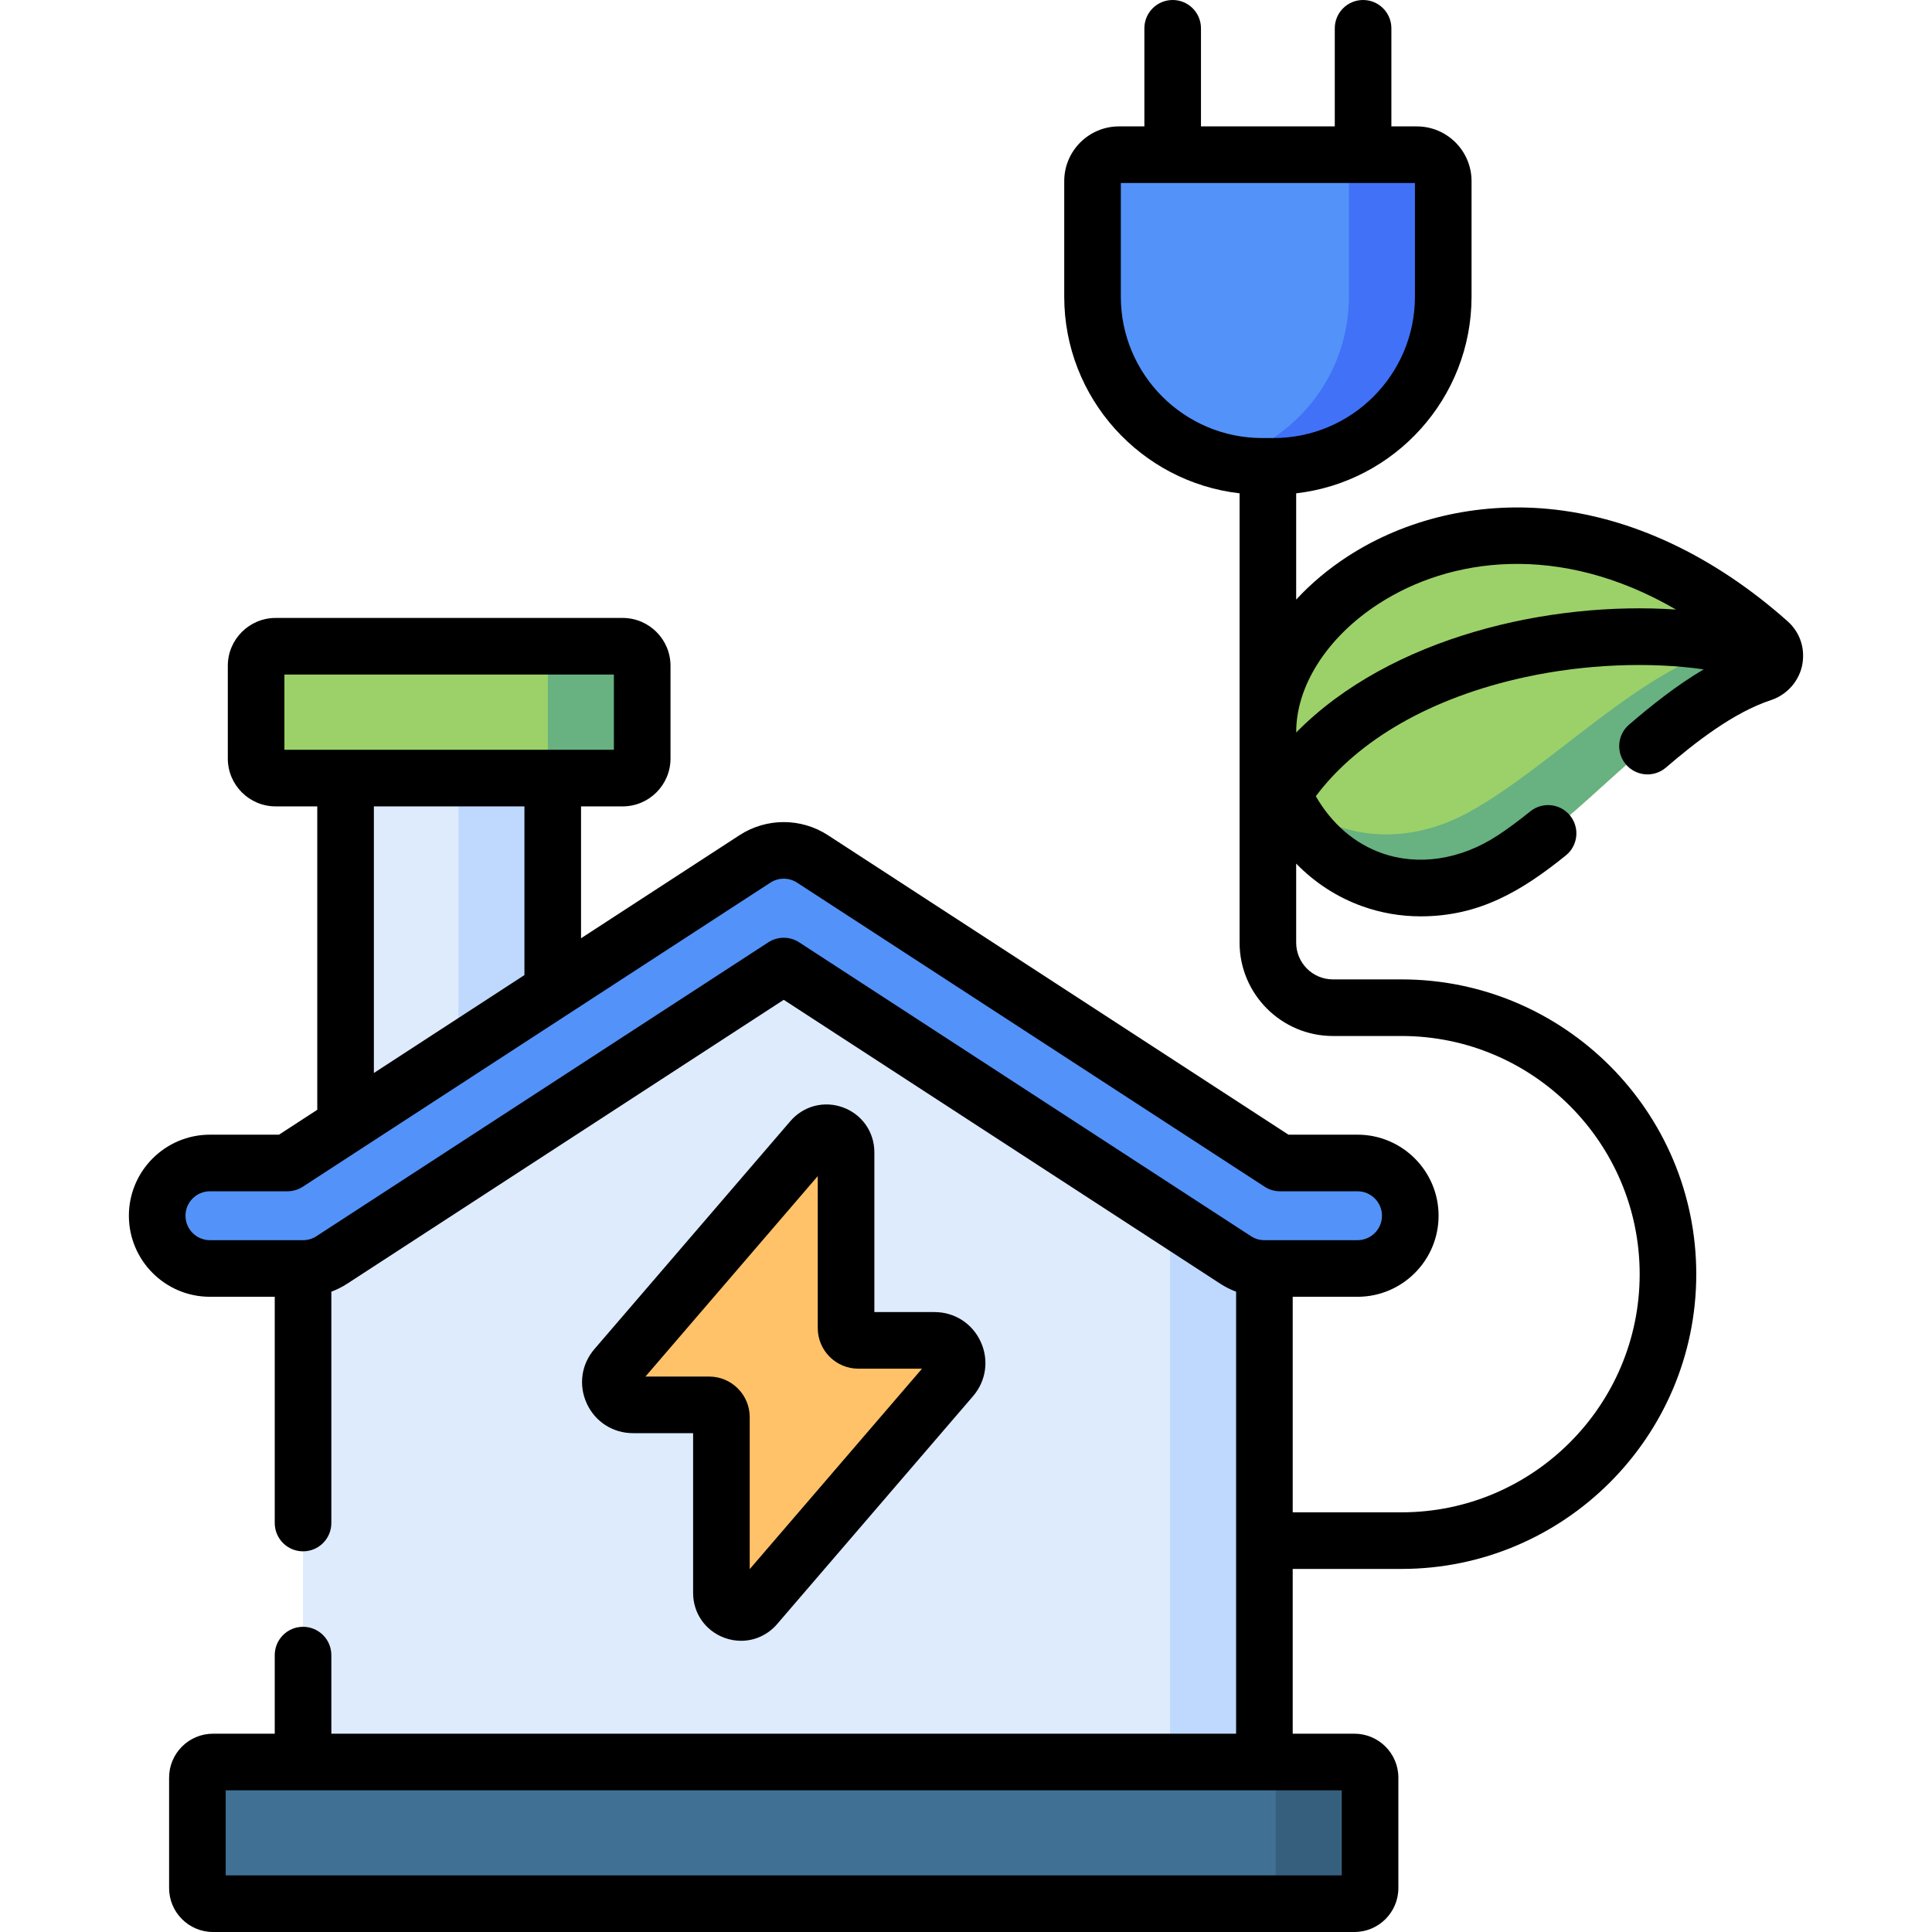 <svg id="Capa_1" enable-background="new 0 0 512 512" height="512" viewBox="0 0 512 512" width="512" xmlns="http://www.w3.org/2000/svg"><g><path d="m289.531 78.621c0 24.834 20.132 44.966 44.965 44.966h3.012c24.834 0 44.966-20.132 44.966-44.966v-30.623c0-3.866-3.134-7-7-7h-78.944c-3.866 0-7 3.134-7 7v30.623z" fill="#5392f9"/><path d="m375.475 40.999h-25c3.866 0 7 3.134 7 6.999v30.623c0 21.041-14.454 38.7-33.972 43.606 3.519.885 7.201 1.36 10.994 1.36h3.012c24.834 0 44.966-20.132 44.966-44.966v-30.623c0-3.866-3.134-6.999-7-6.999z" fill="#4071f7"/><path d="m91.581 206.201h54.902v172.985h-54.902z" fill="#ddebfd"/><path d="m121.483 206.201h25v172.985h-25z" fill="#bed9fd"/><path d="m67.873 201.023v-24.582c0-2.86 2.318-5.178 5.178-5.178h91.962c2.86 0 5.178 2.318 5.178 5.178v24.582c0 2.86-2.318 5.178-5.178 5.178h-91.962c-2.859 0-5.178-2.318-5.178-5.178z" fill="#9cd169"/><path d="m165.013 171.263h-25c2.86 0 5.178 2.318 5.178 5.178v24.582c0 2.86-2.318 5.178-5.178 5.178h25c2.86 0 5.178-2.318 5.178-5.178v-24.582c0-2.86-2.318-5.178-5.178-5.178z" fill="#68b181"/><path d="m80.312 322.182v144.767h254.771v-144.767l-127.386-82.844z" fill="#ddebfd"/><path d="m310.082 305.923v161.026h25.001v-144.767z" fill="#bed9fd"/><path d="m247.634 355.211h-20.174c-1.793 0-3.246-1.453-3.246-3.246v-46.601c0-4.786-5.952-6.993-9.072-3.363l-51.925 60.405c-3.339 3.884-.579 9.896 4.543 9.896h20.174c1.793 0 3.246 1.453 3.246 3.246v46.601c0 4.786 5.952 6.993 9.072 3.363l51.924-60.405c3.34-3.884.58-9.896-4.542-9.896z" fill="#ffc269"/><path d="m359.758 336.161h-24.676c-2.706 0-5.354-.785-7.622-2.26l-119.763-77.887-119.763 77.887c-2.268 1.475-4.916 2.26-7.622 2.26h-24.676c-7.721 0-13.98-6.259-13.98-13.98s6.259-13.98 13.98-13.98h20.53l123.909-80.583c4.636-3.014 10.608-3.014 15.244 0l123.909 80.583h20.53c7.721 0 13.98 6.259 13.98 13.98s-6.258 13.98-13.98 13.98z" fill="#5392f9"/><path d="m52.313 471.091v29.267c0 2.288 1.855 4.142 4.142 4.142h302.483c2.288 0 4.142-1.854 4.142-4.142v-29.267c0-2.288-1.855-4.142-4.142-4.142h-302.482c-2.288 0-4.143 1.854-4.143 4.142z" fill="#407194"/><path d="m358.939 466.949h-25c2.288 0 4.142 1.855 4.142 4.142v29.267c0 2.288-1.854 4.142-4.142 4.142h25c2.288 0 4.142-1.855 4.142-4.142v-29.267c0-2.288-1.854-4.142-4.142-4.142z" fill="#365f7e"/><g><path d="m337.508 203.967c-13.057-41.768 61.051-96.087 131.227-33.733 2.789 2.479 1.797 7.008-1.747 8.176-23.52 7.745-44.884 35.495-66.068 49.322-24.177 15.778-53.909 6.637-63.412-23.765z" fill="#9cd169"/><path d="m468.735 170.234c-2.161-1.92-4.325-3.727-6.491-5.429.926 2.556-.504 5.594-3.432 6.317-24.041 5.934-47.454 31.978-69.628 44.154-17.696 9.716-37.163 7.061-49.728-6.018 11.142 26.125 38.752 33.297 61.463 18.474 21.184-13.826 42.549-41.577 66.068-49.322 3.545-1.167 4.537-5.697 1.748-8.176z" fill="#68b181"/></g><g><path d="m477.799 174.796c.325-3.837-1.14-7.554-4.083-10.168-19.597-17.413-41.529-27.705-63.425-29.763-18.942-1.78-37.771 2.657-52.998 12.496-5.263 3.4-9.877 7.299-13.793 11.533v-28.159c26.117-2.984 46.475-25.211 46.475-52.114v-30.623c0-7.995-6.505-14.5-14.5-14.5h-6.745v-25.998c0-4.142-3.357-7.5-7.5-7.5s-7.5 3.358-7.5 7.5v25.999h-35.46v-25.999c0-4.142-3.357-7.5-7.5-7.5s-7.5 3.358-7.5 7.5v25.999h-6.739c-7.995 0-14.499 6.504-14.499 14.5v30.623c0 26.901 20.354 49.127 46.469 52.113v119.075c0 13.642 11.098 24.74 24.739 24.74h18.181c34.799 0 63.109 28.315 63.109 63.12 0 34.799-28.311 63.11-63.109 63.11h-28.84v-57.119h17.178c11.845 0 21.48-9.635 21.48-21.479s-9.636-21.48-21.48-21.48h-18.305l-122.046-79.371c-7.113-4.624-16.306-4.626-23.421 0l-42.007 27.319v-34.949h11.033c6.99 0 12.678-5.687 12.678-12.678v-24.582c0-6.991-5.688-12.678-12.678-12.678h-91.962c-6.99 0-12.678 5.687-12.678 12.678v24.582c0 6.991 5.687 12.678 12.678 12.678h11.029v80.407l-10.139 6.594h-18.305c-11.844 0-21.479 9.636-21.479 21.48s9.636 21.479 21.479 21.479h17.175v59.959c0 4.142 3.357 7.5 7.5 7.5s7.5-3.358 7.5-7.5v-61.311c1.468-.547 2.881-1.255 4.212-2.121l115.675-75.228 115.675 75.229c1.33.865 2.741 1.572 4.208 2.119v117.141h-239.771v-20.829c0-4.142-3.357-7.5-7.5-7.5s-7.5 3.358-7.5 7.5v20.829h-16.355c-6.419 0-11.642 5.223-11.642 11.643v29.267c0 6.419 5.223 11.642 11.642 11.642h302.483c6.42 0 11.643-5.223 11.643-11.642v-29.267c0-6.42-5.223-11.643-11.643-11.643h-16.358v-43.669h28.84c43.069 0 78.109-35.04 78.109-78.11 0-43.076-35.04-78.12-78.109-78.12h-18.18c-5.37 0-9.739-4.369-9.739-9.74v-20.945c4.935 5.053 10.822 8.9 17.491 11.295 4.996 1.794 10.222 2.679 15.5 2.679 15.524 0 26.772-6.698 38.479-16.147 3.223-2.602 3.727-7.323 1.125-10.546-2.6-3.223-7.321-3.728-10.547-1.125-3.197 2.581-6.053 4.685-8.729 6.432-9.821 6.41-21.031 8.085-30.758 4.592-7.221-2.593-13.174-7.812-17.356-15.04 11.282-15.046 30.752-26.174 55.38-31.537 15.978-3.48 33.094-4.125 47.408-2.08-7.248 4.275-13.889 9.602-19.77 14.641-3.146 2.695-3.511 7.43-.815 10.575 2.695 3.145 7.43 3.511 10.575.814 7.688-6.588 17.802-14.574 27.849-17.883 4.981-1.641 8.177-6.191 8.466-10.739zm-122.218 322.204h-295.767v-22.551h295.768v22.551zm-280.208-318.237h87.317v19.938h-87.317zm23.707 34.938h39.899v44.704l-39.899 25.948zm112.706 36.026c-1.243-.809-2.666-1.213-4.089-1.213s-2.846.404-4.089 1.213l-119.763 77.887c-1.053.685-2.275 1.047-3.534 1.047h-24.675c-3.573 0-6.479-2.906-6.479-6.479s2.906-6.48 6.479-6.48h20.53c1.451 0 2.872-.421 4.089-1.213l123.908-80.582c2.146-1.396 4.923-1.396 7.067-.001l123.909 80.583c1.217.792 2.638 1.213 4.089 1.213h20.529c3.573 0 6.48 2.907 6.48 6.48s-2.907 6.479-6.48 6.479h-24.677c-1.257 0-2.479-.362-3.531-1.046zm85.245-171.106v-30.122h77.943v30.122c0 20.659-16.807 37.466-37.466 37.466h-3.013c-20.657-.001-37.464-16.808-37.464-37.466zm46.477 115.494c-.06-12.193 8.042-25.184 21.926-34.155 18.638-12.042 47.649-16.472 78.726 1.576-33.379-2.272-75.636 7.173-100.652 32.579z"/><path d="m223.455 293.495c-5.015-1.86-10.512-.44-14 3.618l-51.925 60.404c-3.479 4.047-4.256 9.573-2.03 14.423 2.227 4.85 6.925 7.862 12.261 7.862h15.92v42.347c0 5.351 3.241 10.01 8.259 11.87 1.464.543 2.969.807 4.453.807 3.601 0 7.077-1.551 9.547-4.424l51.925-60.405c3.479-4.047 4.256-9.573 2.03-14.423-2.227-4.85-6.925-7.862-12.262-7.862h-15.919v-42.347c0-5.351-3.242-10.01-8.259-11.87zm20.892 69.216-45.666 53.124v-40.287c0-5.925-4.82-10.746-10.746-10.746h-16.887l45.666-53.123v40.287c0 5.925 4.82 10.746 10.746 10.746h16.887z"/></g></g></svg>